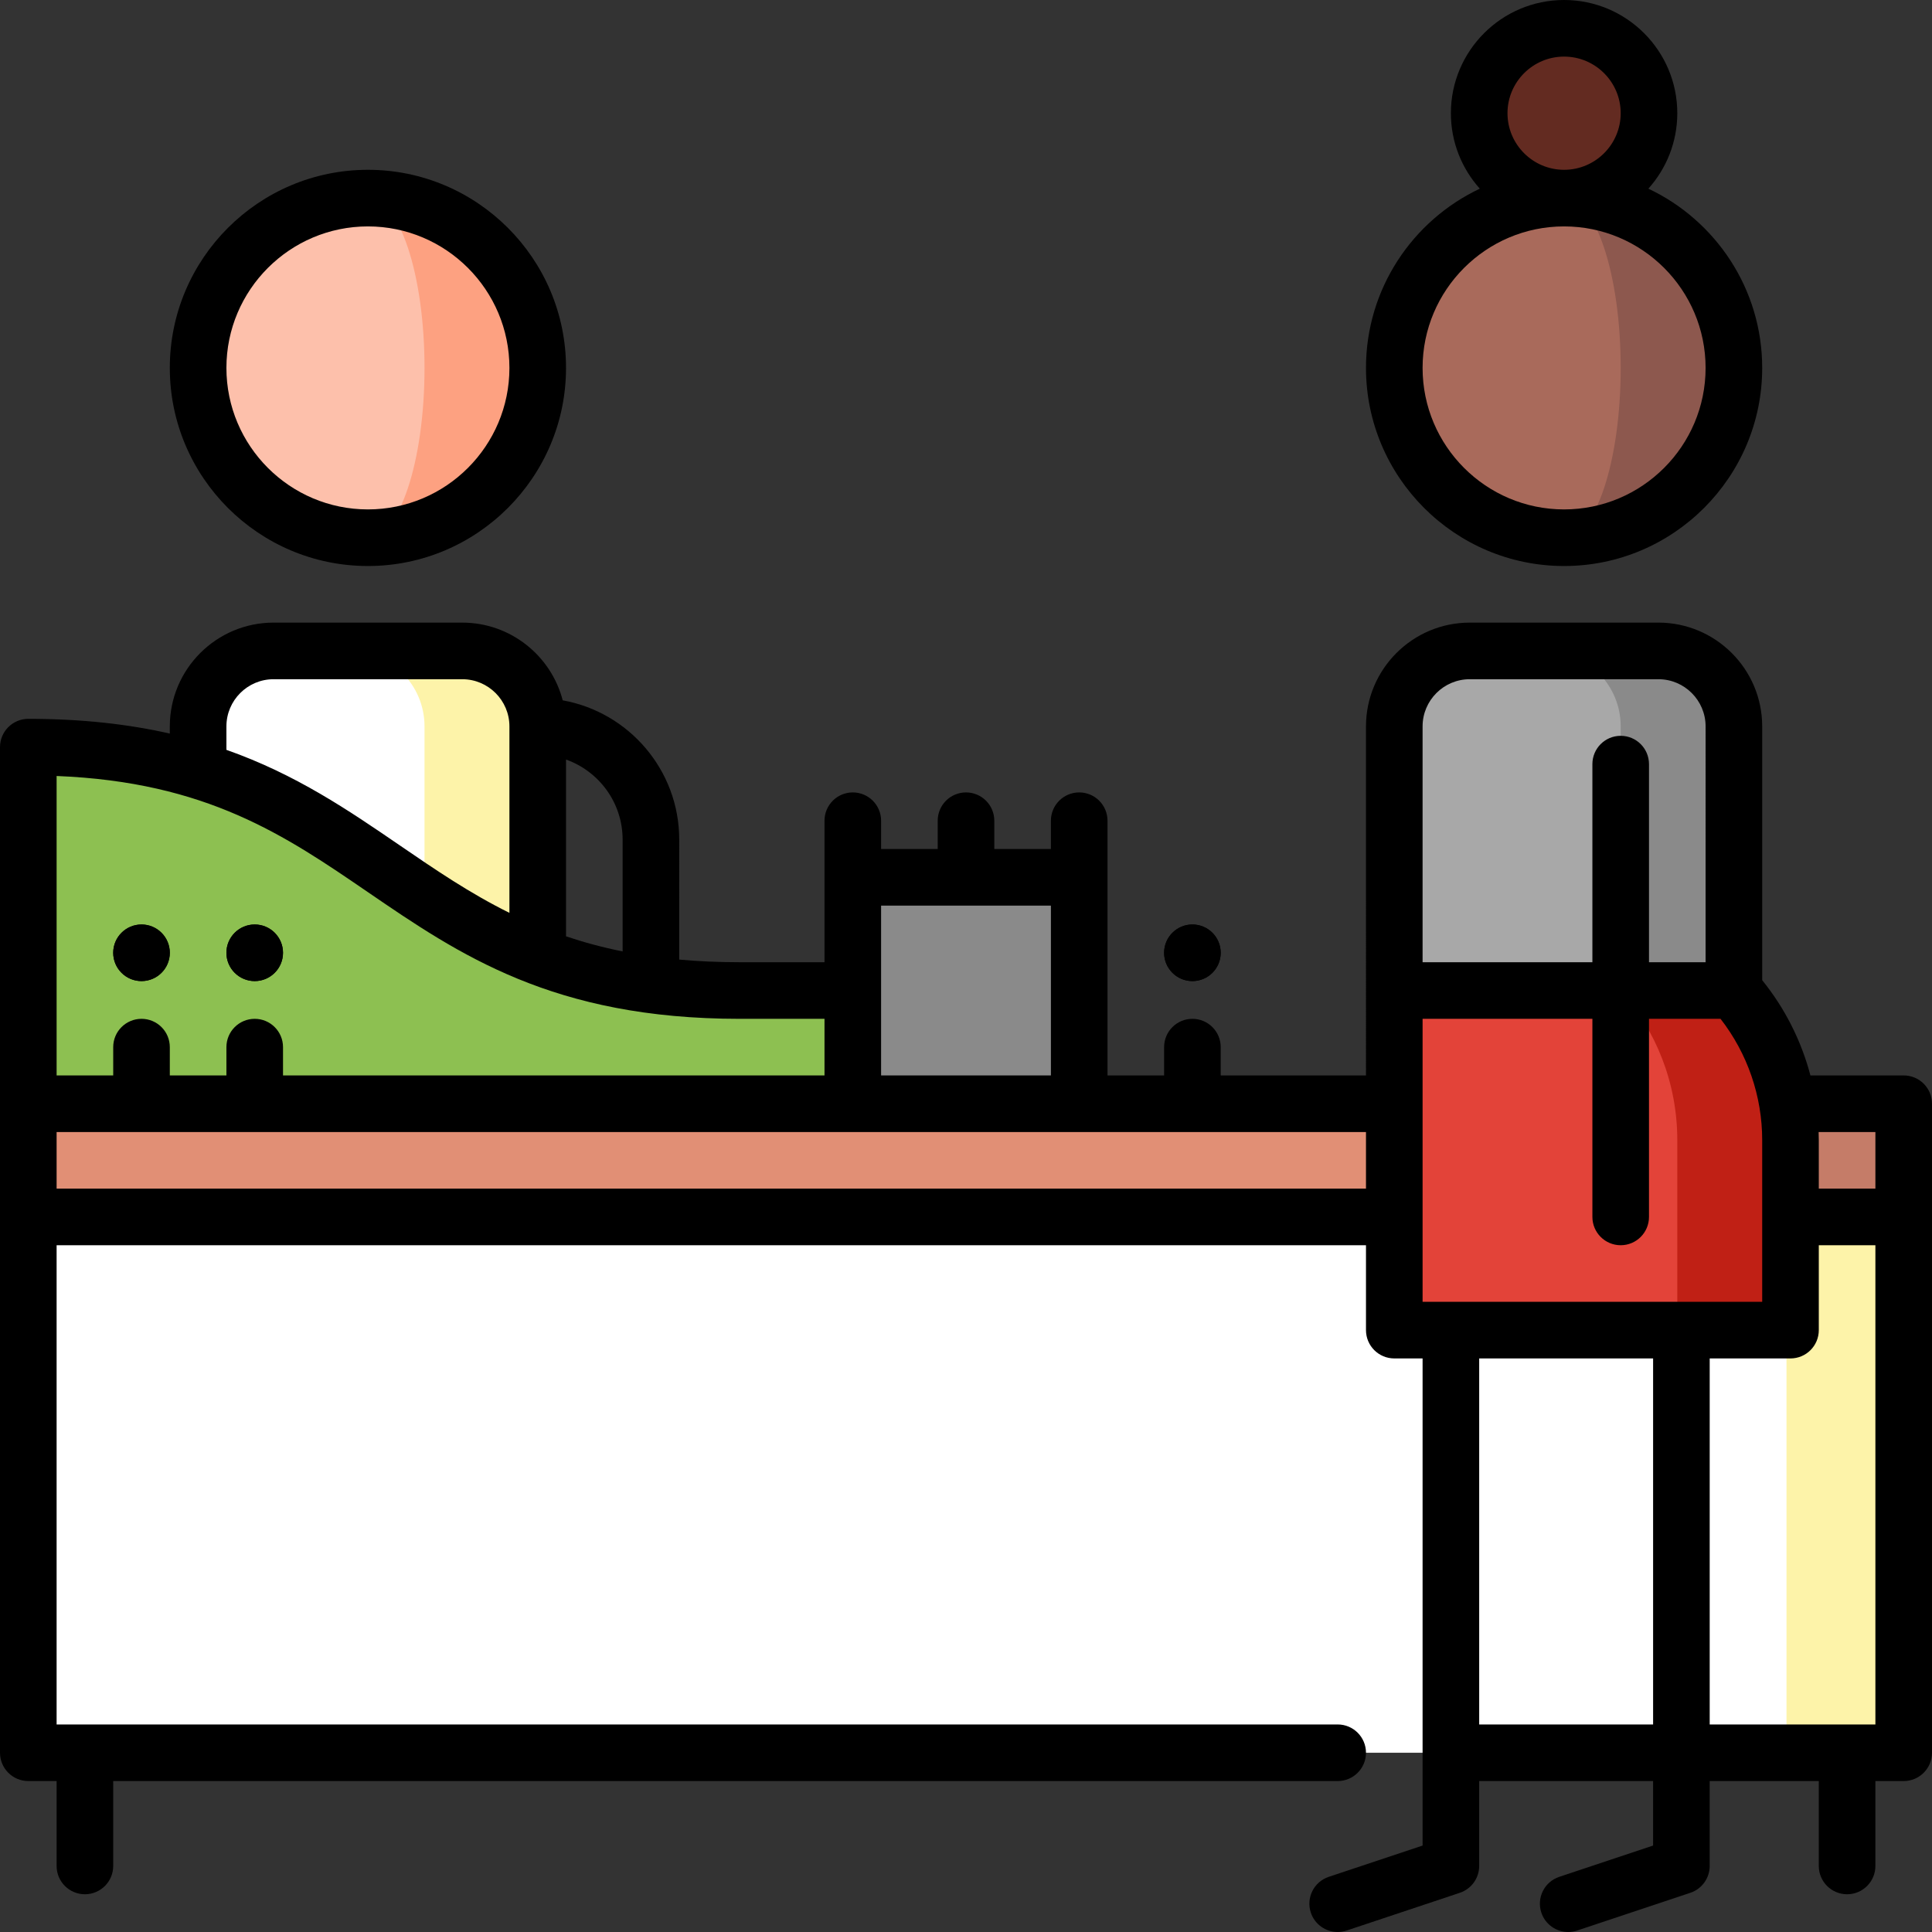 <?xml version="1.0" encoding="iso-8859-1"?>
<!-- Generator: Adobe Illustrator 19.0.0, SVG Export Plug-In . SVG Version: 6.00 Build 0)  -->
<svg version="1.1" id="Capa_1" xmlns="http://www.w3.org/2000/svg" xmlns:xlink="http://www.w3.org/1999/xlink" x="0px" y="0px"
	 viewBox="0 0 512.002 512.002" style="enable-background:new 0 0 512.002 512.002;" xml:space="preserve">
<rect x="0" y="0" width="512.002" height="512.002" fill="#333333" stroke="none"/>
<path style="fill:#FDF3A9;" d="M122.502,172.5h-30l20,120h30v-100C142.502,181.454,133.548,172.5,122.502,172.5z"/>
<path style="fill:#FFFFFF;" d="M92.502,172.5h-20c-11.046,0-20,8.954-20,20v100h60v-100C112.502,181.454,103.548,172.5,92.502,172.5
	z"/>
<path style="fill:#FDA181;" d="M97.502,52.5v90c24.853,0,45-20.147,45-45S122.355,52.5,97.502,52.5z"/>
<path style="fill:#FDC0AB;" d="M112.502,97.5c0-24.853-6.716-45-15-45c-24.853,0-45,20.147-45,45s20.147,45,45,45
	C105.786,142.5,112.502,122.353,112.502,97.5z"/>
<path style="fill:#8DC051;" d="M196.002,262.5c-94.25,0-94.25-64.5-188.5-64.5v94.5l278.5,34.5l-60-64.5
	C226.002,262.5,212.57,262.5,196.002,262.5z"/>
<circle cx="37.502" cy="252.5" r="7.5"/>
<circle cx="67.501" cy="252.5" r="7.5"/>
<circle cx="316.001" cy="252.5" r="7.5"/>
<rect x="226.001" y="232.5" style="fill:#8A8A8A;" width="60" height="80"/>
<polygon style="fill:#C57C68;" points="473.44,292.5 434.502,377 504.502,322.5 504.502,292.5 "/>
<polygon style="fill:#E18F75;" points="7.502,292.5 7.502,322.5 473.44,377 473.44,292.5 "/>
<polygon style="fill:#FDF3A9;" points="473.44,322.5 443.44,381.562 473.44,464.5 504.502,464.5 504.502,322.5 "/>
<rect x="7.502" y="322.5" style="fill:#FFFFFF;" width="465.94" height="142"/>
<path style="fill:#8A8A8A;" d="M439.502,172.5h-30l-20,120l70-30v-70C459.502,181.454,450.548,172.5,439.502,172.5z"/>
<path style="fill:#A8A8A8;" d="M409.502,172.5h-20c-11.046,0-20,8.954-20,20v70l60,30v-100
	C429.502,181.454,420.548,172.5,409.502,172.5z"/>
<path style="fill:#C02015;" d="M459.502,262.5h-30l15,90h30v-50.335C474.502,286.954,468.831,273.075,459.502,262.5z"/>
<path style="fill:#E34339;" d="M429.502,262.5h-60v90h75v-50.335C444.502,286.954,438.831,273.075,429.502,262.5z"/>
<path style="fill:#8D584E;" d="M414.502,52.5v90c24.853,0,45-20.147,45-45S439.355,52.5,414.502,52.5z"/>
<path style="fill:#A96A5B;" d="M429.502,97.5c0-24.853-6.716-45-15-45c-24.853,0-45,20.147-45,45s20.147,45,45,45
	C422.786,142.5,429.502,122.353,429.502,97.5z"/>
<circle style="fill:#632B21;" cx="414.501" cy="30" r="22.5"/>
<circle cx="37.502" cy="252.5" r="7.5"/>
<circle cx="67.501" cy="252.5" r="7.5"/>
<circle cx="316.001" cy="252.5" r="7.5"/>
<path d="M97.502,150c28.949,0,52.5-23.552,52.5-52.5S126.451,45,97.502,45s-52.5,23.552-52.5,52.5S68.553,150,97.502,150z
	 M97.502,60c20.678,0,37.5,16.822,37.5,37.5S118.18,135,97.502,135s-37.5-16.822-37.5-37.5S76.824,60,97.502,60z"/>
<path d="M414.502,150c28.949,0,52.5-23.552,52.5-52.5c0-20.964-12.356-39.09-30.165-47.499c4.762-5.312,7.665-12.323,7.665-20.001
	c0-16.542-13.458-30-30-30s-30,13.458-30,30c0,7.678,2.903,14.689,7.665,20.001c-17.808,8.408-30.165,26.534-30.165,47.499
	C362.002,126.448,385.553,150,414.502,150z M399.502,30c0-8.271,6.729-15,15-15s15,6.729,15,15s-6.729,15-15,15
	S399.502,38.271,399.502,30z M414.502,60c20.678,0,37.5,16.822,37.5,37.5s-16.822,37.5-37.5,37.5s-37.5-16.822-37.5-37.5
	S393.824,60,414.502,60z"/>
<path d="M504.502,285h-24.721c-2.412-9.168-6.744-17.778-12.779-25.241V192.5c0-15.163-12.336-27.5-27.5-27.5h-50
	c-15.164,0-27.5,12.337-27.5,27.5V285h-38.5v-7.5c0-4.143-3.358-7.5-7.5-7.5s-7.5,3.357-7.5,7.5v7.5h-15v-67.5
	c0-4.143-3.358-7.5-7.5-7.5s-7.5,3.357-7.5,7.5v7.5h-15v-7.5c0-4.143-3.358-7.5-7.5-7.5s-7.5,3.357-7.5,7.5v7.5h-15v-7.5
	c0-4.143-3.358-7.5-7.5-7.5s-7.5,3.357-7.5,7.5V255h-22.5c-5.686,0-11.001-0.244-16-0.699V222.5
	c0-18.417-13.349-33.765-30.878-36.903C146.054,173.764,135.282,165,122.502,165h-50c-15.164,0-27.5,12.337-27.5,27.5v1.905
	c-10.818-2.454-23.116-3.905-37.5-3.905c-4.142,0-7.5,3.357-7.5,7.5v266.5c0,4.143,3.358,7.5,7.5,7.5h7.5v22.5
	c0,4.143,3.358,7.5,7.5,7.5s7.5-3.357,7.5-7.5V472h324.5c4.142,0,7.5-3.357,7.5-7.5s-3.358-7.5-7.5-7.5h-339.5V330h347v22.5
	c0,4.143,3.358,7.5,7.5,7.5h7.5v104.49c0,0.02,0,24.604,0,24.604l-24.872,8.29c-3.93,1.31-6.053,5.558-4.744,9.487
	c1.048,3.143,3.974,5.13,7.114,5.13c0.786,0,1.586-0.125,2.373-0.387l30-10c3.063-1.021,5.128-3.887,5.128-7.115V472h46.088v17.095
	l-24.872,8.29c-3.93,1.31-6.053,5.558-4.744,9.487c1.048,3.143,3.974,5.13,7.114,5.13c0.786,0,1.586-0.125,2.373-0.387l30-10
	c3.063-1.021,5.128-3.887,5.128-7.115V472H482v22.5c0,4.143,3.358,7.5,7.5,7.5s7.5-3.357,7.5-7.5V472h7.5c4.142,0,7.5-3.357,7.5-7.5
	v-172C512.002,288.357,508.644,285,504.502,285z M497.002,300v15h-15v-12.835c0-0.723-0.023-1.444-0.046-2.165H497.002z
	 M377.002,345v-75h45v52.5c0,4.143,3.358,7.5,7.5,7.5s7.5-3.357,7.5-7.5V270h18.961c7.134,9.183,11.039,20.478,11.039,32.165V345
	H377.002z M389.502,180h50c6.893,0,12.5,5.607,12.5,12.5V255h-15v-52.5c0-4.143-3.358-7.5-7.5-7.5s-7.5,3.357-7.5,7.5V255h-45v-62.5
	C377.002,185.607,382.609,180,389.502,180z M278.502,240v45h-45v-45H278.502z M165.002,222.5v29.638
	c-5.369-1.078-10.341-2.428-15-4.001V201.29C158.731,204.386,165.002,212.723,165.002,222.5z M60.002,192.5
	c0-6.893,5.607-12.5,12.5-12.5h50c6.893,0,12.5,5.607,12.5,12.5v49.415c-10.51-5.195-19.659-11.452-29.014-17.854
	c-13.636-9.332-27.538-18.84-45.986-25.343C60.002,198.718,60.002,192.5,60.002,192.5z M97.516,236.439
	c24.11,16.499,49.04,33.561,98.486,33.561h22.5v15h-143.5v-7.5c0-4.143-3.358-7.5-7.5-7.5s-7.5,3.357-7.5,7.5v7.5h-15v-7.5
	c0-4.143-3.358-7.5-7.5-7.5s-7.5,3.357-7.5,7.5v7.5h-15v-79.354C54.834,207.229,75.602,221.442,97.516,236.439z M15.002,315v-15h347
	v15H15.002z M392.002,457v-97h46.088v97H392.002z M453.09,457v-97h21.412c4.142,0,7.5-3.357,7.5-7.5V330h15v127H453.09z"/>
<g>
</g>
<g>
</g>
<g>
</g>
<g>
</g>
<g>
</g>
<g>
</g>
<g>
</g>
<g>
</g>
<g>
</g>
<g>
</g>
<g>
</g>
<g>
</g>
<g>
</g>
<g>
</g>
<g>
</g>
</svg>
